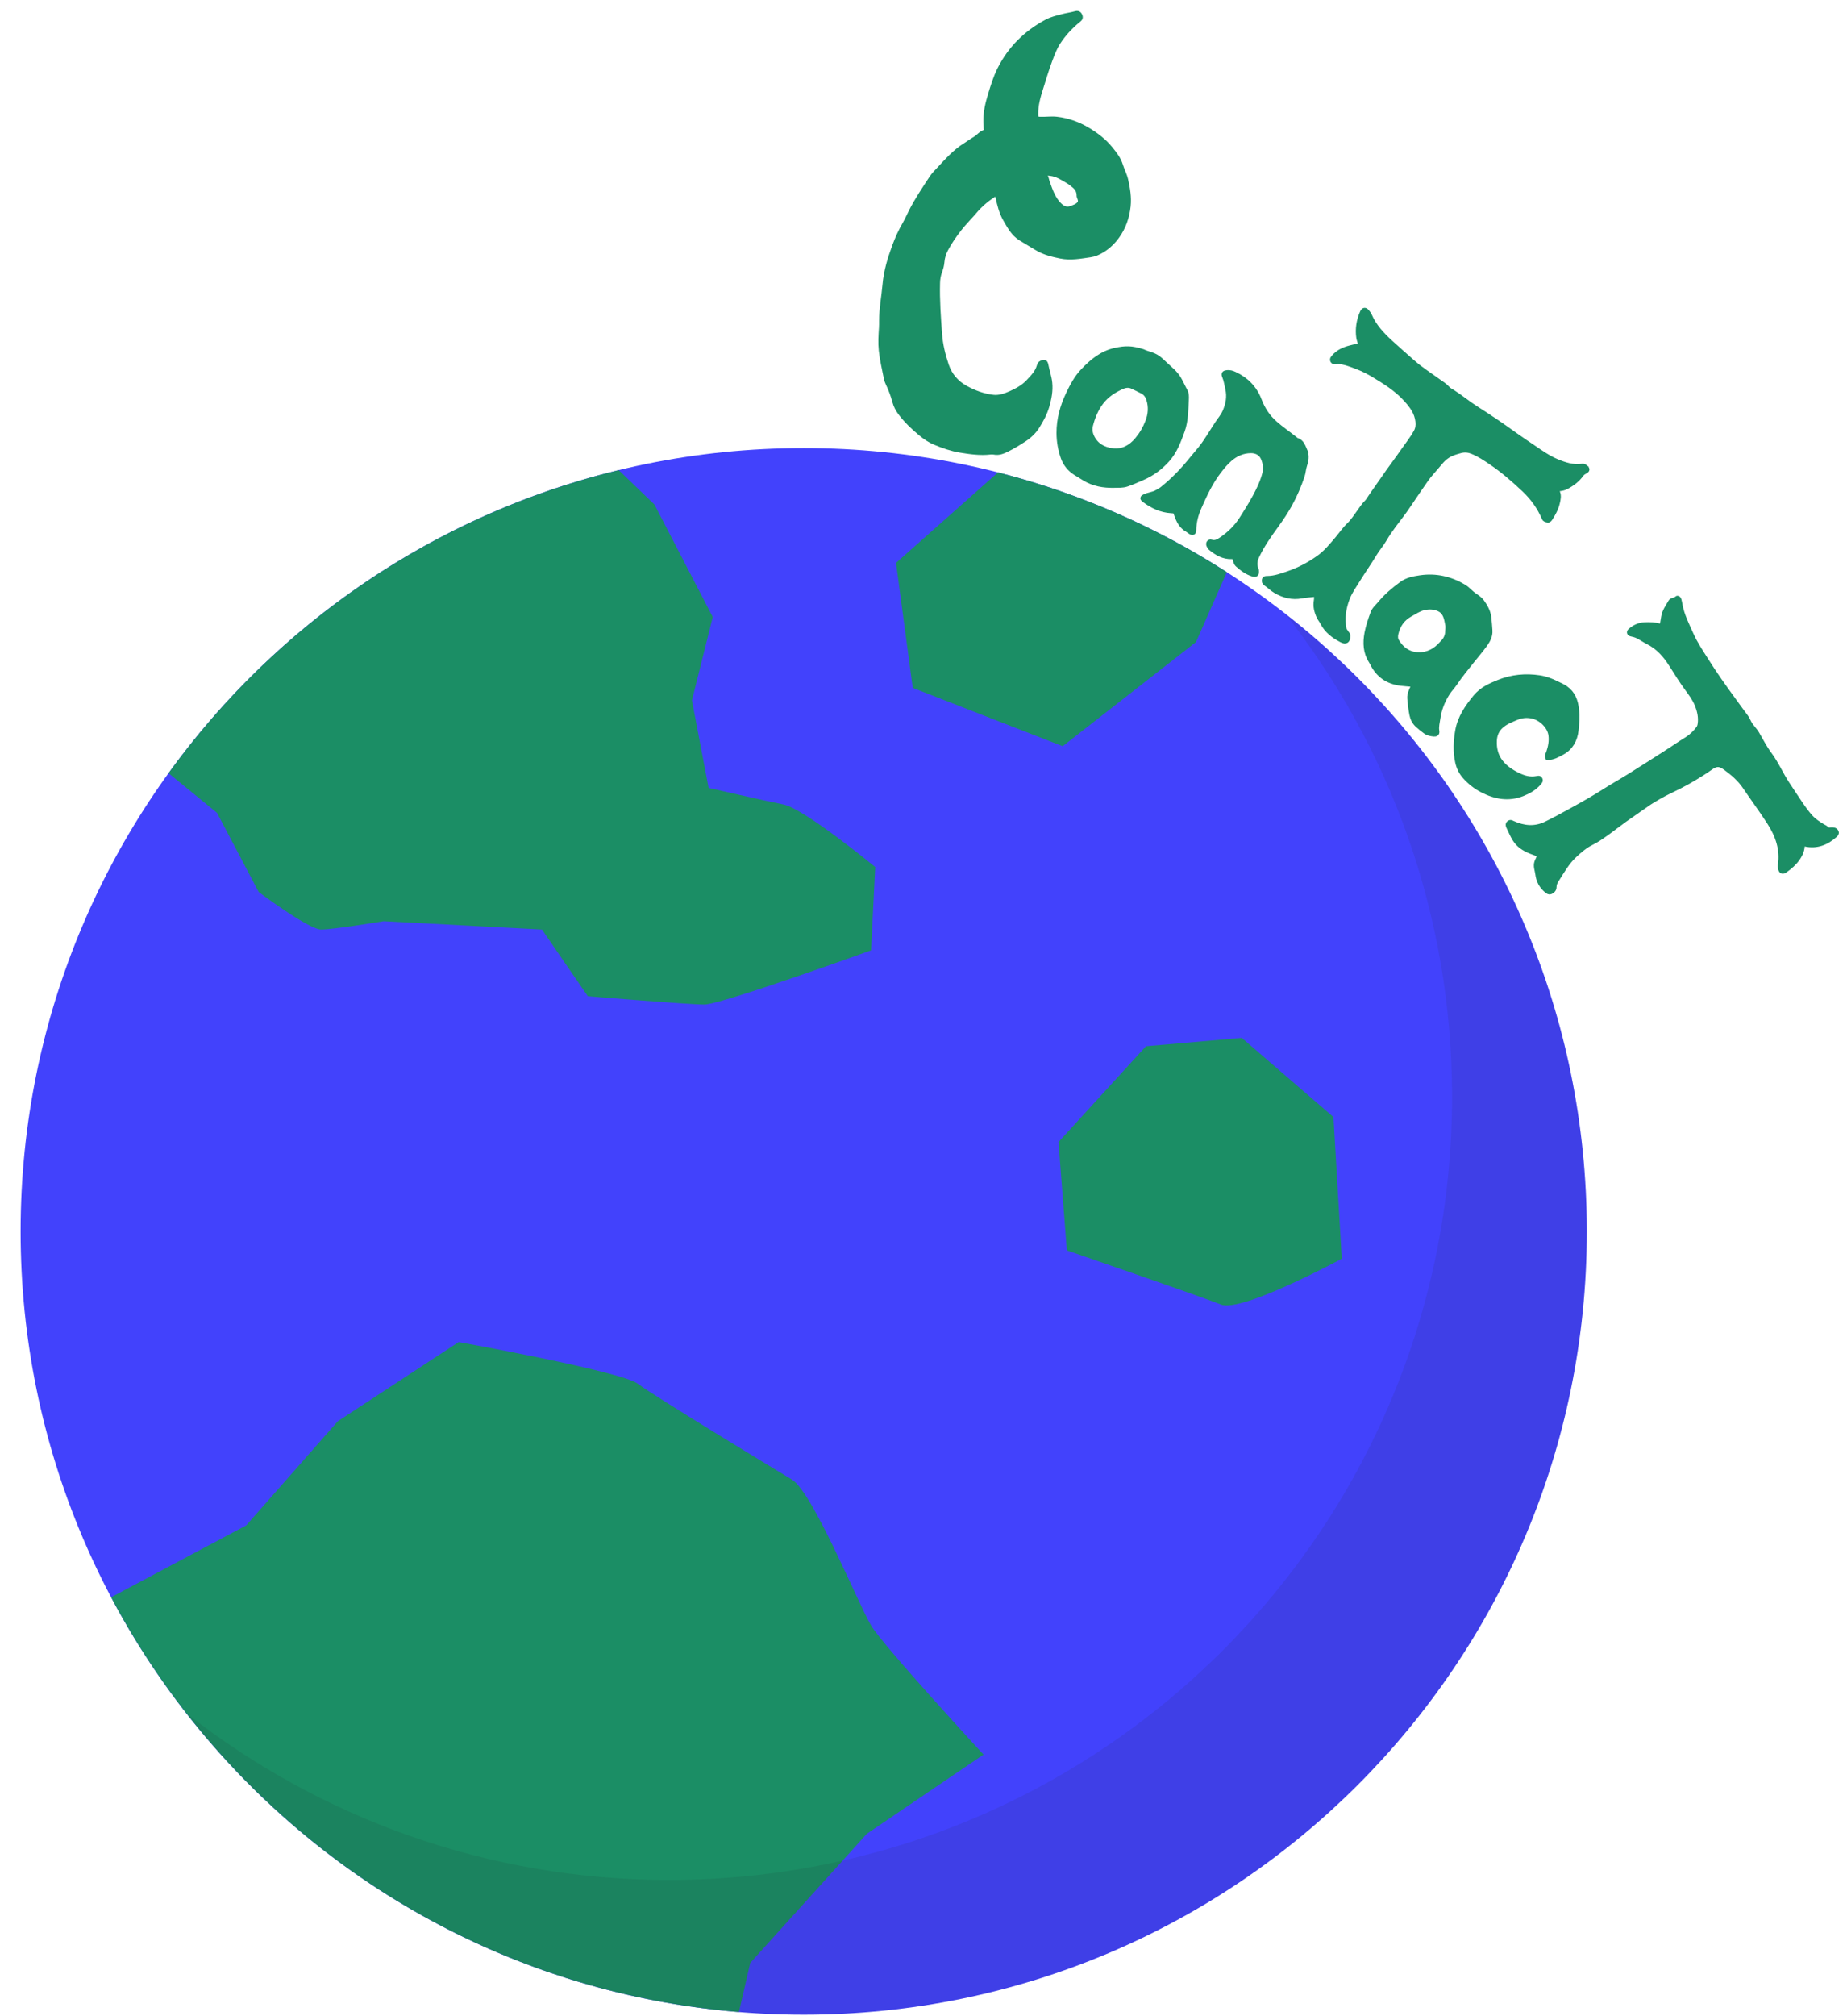 <svg id="planete-vie" xmlns="http://www.w3.org/2000/svg" viewBox="-13.735 -286.758 1179.118 1286.758"><path id="planete-vie-oceans" fill="#4242FC" d="M999.277 499.15c0 276.1-223.826 499.927-499.928 499.927S-.58 775.25-.58 499.15C-.578 223.055 223.25-.77 499.35-.77c276.102 0 499.927 223.826 499.927 499.923z"/><path d="M614.145 833.06s-63.826-69.144-71.805-82.438c-7.977-13.295-37.228-85.102-50.522-93.078-13.296-7.98-87.76-53.19-98.404-61.167-10.637-7.977-114.352-26.59-114.352-26.59l-77.122 50.52-58.5 66.486-86.213 45.852C134.997 879.59 283.84 983.092 457.99 997.367l7.228-31.34 74.464-82.44 74.463-50.526zM93.875 206.716l30.94 25.322 26.6 50.527s31.91 23.933 39.887 23.933c7.978 0 39.895-5.314 39.895-5.314l101.056 5.314 29.25 42.554s63.827 5.318 74.463 5.318c10.637 0 106.374-34.57 106.374-34.57l2.66-53.19s-45.206-37.23-58.502-39.89c-13.295-2.66-47.872-10.637-47.872-10.637l-10.637-55.846 13.294-53.19-37.228-71.8-22.798-21.954c-117.47 28.455-218.72 98.38-287.384 193.423zM558.296 72.48l10.645 79.777 95.736 37.232 85.102-66.484L769.45 78.41c-44.38-28.545-93.558-50.262-146.073-63.667L558.295 72.48zm220.73 303.164l-61.167 5.318-55.844 61.168 5.32 69.146s85.1 29.25 98.395 34.568c13.293 5.318 77.12-29.25 77.12-29.25l-5.317-90.42-58.51-50.53z" id="planete-vie-continents" fill="#1B8E65"/><path id="planete-vie-ombre" opacity=".1" fill="#22252E" d="M807.135 105.354C873.56 190.22 913.26 297.01 913.26 413.134c0 276.1-223.825 499.93-499.926 499.93-116.13 0-222.91-39.7-307.777-106.136 91.5 116.92 233.817 192.15 393.793 192.15 276.102 0 499.928-223.827 499.928-499.927 0-159.975-75.23-302.29-192.143-393.795z"/><g id="planete-vie-contact-letters" fill-rule="evenodd" clip-rule="evenodd" fill="#1B8E65" stroke="#1B8E65" stroke-width="3" stroke-miterlimit="10"><path id="t2" d="M1158.565 244.21c-.348-.82-.95-1.29-1.848-1.35-.505-.034-1.034-.182-1.512-.082-1.297.27-2.354.037-3.306-.97-.467-.49-1.214-.706-1.815-1.078-2.834-1.75-5.646-3.49-7.925-6.02-2.235-2.484-4.19-5.128-6.072-7.888-2.965-4.354-5.838-8.766-8.747-13.155-4.13-6.23-7.04-13.182-11.54-19.197-3.04-4.065-5.296-8.627-7.86-12.992-1.53-2.606-3.906-4.64-5.245-7.408-.524-1.088-1.027-2.222-1.747-3.178-2.908-3.87-5.724-7.812-8.58-11.716-5.662-7.742-11.222-15.59-16.332-23.7-3.55-5.634-7.354-11.15-10.088-17.3-2.746-6.18-5.896-12.185-7.07-18.944-.19-1.096-.427-2.19-.72-3.262-.173-.624-.893-1.31-1.3-.88-1.176 1.248-3.32.895-4.118 2.283-1.75 3.047-3.91 5.94-4.48 9.556-.3 1.874-.63 3.746-.997 5.917-.632-.068-1.044-.063-1.427-.162-3.167-.827-6.392-.968-9.636-.813-3.476.167-6.47 1.583-9.078 3.792-1.184 1.002-.88 2 .656 2.304 1.394.276 2.678.638 3.988 1.286 2.27 1.12 4.32 2.626 6.542 3.732 6.53 3.246 11.035 8.396 14.848 14.383 3.26 5.122 6.44 10.32 10.032 15.205 2.468 3.354 4.938 6.64 6.495 10.523 1.563 3.903 2.466 7.92 1.87 12.164-.142 1.012-.394 1.942-1.024 2.81-2.115 2.906-4.767 5.344-7.74 7.168-4.238 2.596-8.297 5.435-12.46 8.127-7.723 4.998-15.53 9.865-23.29 14.8-5.374 3.42-10.977 6.45-16.34 9.89-6.97 4.47-14.19 8.54-21.46 12.514-5.334 2.917-10.626 5.875-16.117 8.504-7.183 3.437-14.106 2.67-21.04-.43-.867-.387-1.496-.937-2.434-.188-.96.766-.694 1.728-.32 2.478 1.303 2.623 2.37 5.342 3.933 7.866 2.38 3.846 5.866 6.056 9.835 7.73 1.933.814 3.937 1.457 5.88 2.167-.085 1.802-1.07 3.156-1.625 4.663-.98 2.677.23 5.162.546 7.742.53 4.342 2.42 7.808 5.77 10.594 1.185.986 2.043 1.235 3.425.25.986-.7 1.38-1.546 1.36-2.504-.04-1.74.665-3.18 1.523-4.537 3.5-5.516 6.696-11.283 11.56-15.777 3.34-3.083 6.733-6.07 10.93-8.1 3.173-1.537 6.11-3.615 9.005-5.657 4.03-2.84 7.88-5.94 11.89-8.813 4.692-3.36 9.508-6.552 14.208-9.903 2.487-1.773 5.124-3.272 7.75-4.807 4.29-2.507 8.824-4.514 13.24-6.764 3.148-1.607 6.25-3.323 9.283-5.145 3.428-2.06 6.854-4.152 10.097-6.486 3.84-2.764 5.943-2.977 9.865-.12 4.683 3.415 9.13 7.23 12.356 12.015 5.15 7.636 10.657 15.026 15.637 22.77 5.308 8.25 8.51 17.154 6.966 27.22-.09.586-.036 1.215.065 1.807.4 2.355 1.295 2.896 3.214 1.52 2.947-2.112 5.727-4.488 7.82-7.502 1.914-2.76 3.253-5.768 3-9.33.728.075 1.238.078 1.724.186 7.457 1.65 13.678-.827 19.173-5.73.615-.555 1.206-1.135.804-2.086zm-100.23-115.353c-.04.153-.068.315-.08.482.012-.17.04-.33.08-.484zm59.946 97.468c-.646-.938-.75-1.924.153-2.692-.903.77-.8 1.754-.15 2.693.42.658.913 1.09 1.434 1.278-.52-.188-1.016-.62-1.435-1.28zm9.803 26.71c.376.37.8.553 1.282.447-.48.106-.906-.076-1.282-.448z"/><path id="c" d="M992.838 166.107c-.645-5.585-2.318-10.314-7.134-13.7-1.687-1.185-3.538-1.914-5.313-2.824-3.603-1.845-7.466-3.283-11.447-3.875-8.838-1.316-17.544-.48-25.898 2.868-5.513 2.21-10.81 4.58-14.826 9.424-5.39 6.496-10.046 13.345-11.484 21.724-1.124 6.537-1.452 13.2-.006 19.857.78 3.598 2.35 6.738 4.68 9.353 3.162 3.544 6.897 6.484 11.196 8.694 8.25 4.24 16.655 5.807 25.596 2.295 4.026-1.58 7.662-3.668 10.513-6.978.6-.7 1.3-1.402.765-2.41-.493-.924-1.354-.663-2.155-.5-4.395.878-8.432-.35-12.282-2.26-9.028-4.487-15.256-10.85-14.697-21.88.192-3.793 1.543-6.838 4.324-9.334 2.764-2.476 6.175-3.746 9.507-5.18 3.255-1.398 6.516-1.768 10.06-1.073 5.668 1.112 11.31 6.456 12.046 12.124.49 3.753-.213 7.415-1.42 10.996-.338 1.005-1.18 1.958-.6 3.32 3.462.092 6.353-1.627 9.273-3.208 5.62-3.046 8.28-8.102 8.98-14.178.502-4.38.837-8.775.322-13.253z"/><path id="a" d="M937.53 115.555c-.18-2.712-.392-5.393-.695-8.098-.435-3.896-2.212-7.007-4.373-10.05-1.854-2.612-4.873-3.882-7.133-6.02-1.474-1.24-2.81-2.71-4.44-3.678-8.63-5.12-17.987-7.283-27.93-5.814-4.14.612-8.363 1.355-11.97 4.01-4.974 3.668-9.7 7.607-13.615 12.37-1.636 1.99-3.795 3.687-4.707 6.19-1.522 4.177-2.98 8.397-3.81 12.773-1.186 6.287-.934 12.416 2.702 18.01.275.422.515.87.735 1.32 3.733 7.614 9.874 11.823 18.236 12.843 2.21.27 4.44.408 6.658.6 1.026.087 1.52.5 1.033 1.58-.37.83-.712 1.672-1.06 2.51-.665 1.606-1.16 3.248-.986 5.017.34 3.423.66 6.832 1.343 10.228.553 2.753 1.73 4.946 3.72 6.75 1.573 1.426 3.253 2.74 4.96 4.007 1.59 1.178 3.504 1.515 5.42 1.715 1.328.138 2.28-.41 2.02-1.884-.507-2.883.27-5.635.68-8.42.85-5.754 2.933-11.024 6.077-15.943 1.432-2.24 3.316-4.09 4.76-6.272 3.237-4.9 7.05-9.355 10.647-13.97 2.78-3.564 5.815-6.93 8.44-10.624 1.95-2.742 3.536-5.487 3.29-9.15zm-27.142.487c-.06 2.992-1.207 5.494-3.416 7.56-4.36 5.09-9.746 7.988-16.665 7.304-5.576-.548-9.427-3.774-12.255-8.34-.914-1.48-.95-3.233-.534-5 1.267-5.356 4.115-9.475 8.995-12.173 2.823-1.56 5.497-3.442 8.688-4.18 2.84-.656 5.57-.728 8.538.274 5.356 1.808 5.83 6.267 6.678 10.625.244 1.26 0 2.617-.027 3.93z"/><path id="t" d="M998.363 11.33c-.724-.617-1.402-.715-2.205-.6-5.744.8-11.042-.927-16.178-3.095-5.233-2.208-9.913-5.496-14.57-8.673-3.906-2.662-7.875-5.254-11.718-8.03-8.25-5.96-16.67-11.7-25.29-17.134-5.03-3.17-9.57-7.048-14.594-10.242-1.18-.75-2.506-1.315-3.47-2.423-1.65-1.896-3.83-3.163-5.842-4.614-5.57-4.02-11.378-7.72-16.535-12.294-4.68-4.152-9.41-8.25-14.012-12.482-5.386-4.95-10.382-10.252-13.33-17.103-.415-.97-1.067-1.717-1.674-2.48-1.126-1.42-2.25-1.217-2.975.414-2.297 5.186-3.17 10.582-2.357 16.23.23 1.6 1.136 3.048 1.043 4.832-2.23.537-4.49 1.032-6.72 1.63-4.082 1.093-7.802 2.824-10.52 6.243-.473.592-.863 1.22-.462 1.925.363.638 1.006.97 1.805.847 3.31-.51 6.38.43 9.454 1.495 4.785 1.658 9.438 3.537 13.817 6.15 7.92 4.728 15.758 9.497 21.993 16.483 3.613 4.05 6.762 8.185 7.334 13.893.246 2.455.01 4.506-1.19 6.667-2.37 4.27-5.45 8.043-8.2 12.038-3.954 5.74-8.252 11.242-12.162 17.03-3.22 4.768-6.692 9.366-9.833 14.19-.33.51-.67 1.037-1.103 1.45-2 1.907-3.43 4.24-5.04 6.45-2.024 2.78-3.903 5.76-6.366 8.108-2.966 2.826-5.193 6.186-7.8 9.26-3.606 4.252-7.148 8.563-11.75 11.805-5.9 4.16-12.19 7.516-19.058 9.88-4.422 1.526-8.77 3.1-13.5 3.164-.836.01-1.693-.08-1.984.935-.286.994.12 1.83.933 2.382 2.257 1.533 4.15 3.518 6.556 4.894 5.11 2.928 10.44 4.19 16.318 3.128 3.062-.554 6.19-.738 9.442-1.104-.022 1.14.144 2.572-.105 3.927-.68 3.673.215 7.05 1.726 10.31.636 1.363 1.67 2.535 2.356 3.88 2.656 5.212 7.097 8.478 12.09 11.086 2.783 1.454 4.064.515 4.174-2.596.04-1.095-.788-1.606-1.213-2.35-.44-.77-1.133-1.38-1.308-2.336-1.22-6.662-.297-13.11 2.097-19.356 1.67-4.356 4.406-8.144 6.85-12.095 3.402-5.5 7.17-10.763 10.482-16.303 1.92-3.207 4.405-5.978 6.28-9.212 1.815-3.132 3.9-6.165 6.052-9.05 3.253-4.355 6.664-8.62 9.635-13.16 3.39-5.166 6.97-10.187 10.444-15.288 2.806-4.11 6.304-7.642 9.44-11.47 1.44-1.756 2.987-3.244 4.87-4.446 2.48-1.58 5.178-2.35 8.03-3.122 2.923-.79 5.284-.456 7.805.565 4.327 1.754 8.195 4.36 12.02 6.963 7.472 5.08 14.286 11.016 20.843 17.19 5.473 5.157 9.856 11.247 12.845 18.213.488 1.14 1.364 1.06 2.147 1.27.925.255 1.4-.452 1.863-1.18 1.974-3.083 3.728-6.283 4.532-9.875.504-2.243 1.08-4.577.043-6.84-.638-1.395.112-1.896 1.245-2.05 1.506-.205 2.923-.472 4.32-1.213 3.817-2.028 7.194-4.536 9.717-8.084.614-.86 1.416-1.34 2.335-1.82 1.68-.88 1.58-1.56.126-2.803z"/><path id="n" d="M819.384.915c-1.188-2.7-1.96-5.72-5.287-6.766-.36-.117-.664-.44-.975-.693-4.26-3.417-8.79-6.464-12.903-10.1-4.606-4.072-7.804-8.983-9.944-14.598-2.973-7.803-8.318-13.264-15.783-16.744-1.543-.72-3.224-1.25-5-1.02-1.766.23-2.242.822-1.562 2.408 1.084 2.534 1.42 5.227 2.04 7.863 1.213 5.13.31 9.945-1.772 14.718-1.233 2.824-3.23 5.076-4.882 7.573-3.574 5.397-6.748 11.07-10.816 16.135-1.71 2.13-3.535 4.168-5.242 6.3-5.65 7.054-11.86 13.54-18.928 19.2-1.206.966-2.497 1.656-3.84 2.364-2.36 1.244-5.063 1.402-7.436 2.53-1.62.772-1.717 1.26-.297 2.316 5.11 3.814 10.706 6.498 17.197 6.867 2.604.148 2.545.122 3.43 2.66 1.318 3.777 3.06 7.278 6.782 9.337.704.39 1.302.97 1.98 1.406 1.517.97 2.31.615 2.327-1.143.055-5.114 1.315-9.865 3.39-14.56 3.52-7.983 7.16-15.86 12.51-22.822 2.16-2.806 4.37-5.556 7.072-7.886 3.814-3.29 8.185-5.223 13.235-5.3 3.343-.05 6.32 1.283 7.787 4.316 1.603 3.314 1.968 7.03 1.02 10.668-.742 2.833-1.838 5.566-3.047 8.243-3.217 7.124-7.397 13.693-11.574 20.267-3.302 5.195-7.625 9.384-12.658 12.855-1.993 1.373-4 2.697-6.73 1.825-1.245-.397-2.062.792-1.58 2.07.24.645.612 1.338 1.126 1.768 3.963 3.303 8.284 5.816 13.682 5.605 1.22-.046 1.763.318 2.03 1.59.262 1.248.6 2.628 1.616 3.526 2.894 2.56 5.953 4.886 9.738 6.024 1.764.53 2.422.08 2.426-1.766 0-.488-.088-1.018-.29-1.458-1.306-2.836-.76-5.625.466-8.233 3.324-7.066 7.83-13.426 12.39-19.715 3.146-4.338 6.12-8.795 8.69-13.455 3.165-5.732 5.728-11.782 7.853-18.013.725-2.132.766-4.35 1.45-6.457 1.038-3.197 1.744-6.425.304-9.708z"/><path id="o" d="M742.95-37.12c-1.47-2.623-2.614-5.397-4.17-8.006-2.262-3.798-5.665-6.3-8.69-9.188-1.492-1.42-3.027-2.934-4.767-4.163-2.97-2.1-6.598-2.53-9.572-4.008-7.33-2.218-10.925-2.166-17.377-.8-8.684 1.844-15.052 7.174-20.87 13.328-4.05 4.284-6.783 9.424-9.32 14.773-3.745 7.91-5.977 16.014-5.95 24.783.016 5.432.97 10.77 2.746 15.757 1.392 3.91 4.163 7.418 7.913 9.744 1.882 1.165 3.766 2.335 5.654 3.484 5.855 3.562 12.234 4.648 18.913 4.495 2.694-.064 5.39.157 8.083-.734 3.563-1.184 6.95-2.73 10.368-4.225 6.098-2.664 11.306-6.576 15.714-11.54 4.703-5.296 7.104-11.81 9.465-18.32 2.34-6.463 2.255-13.29 2.634-20.024.098-1.776.124-3.753-.774-5.358zM696.51.835c-5.735-.69-10.558-3.312-13.175-8.845-1.097-2.32-1.447-4.767-.78-7.37 1.343-5.258 3.402-10.205 6.65-14.528 3.532-4.7 8.393-7.81 13.732-10.122 1.78-.77 3.726-.966 5.664-.27 2.366 1.14 4.777 2.195 7.08 3.447 1.93 1.05 3.175 2.74 3.854 4.867 1.564 4.902 1.236 9.625-.645 14.438-1.64 4.206-3.846 8.006-6.72 11.42-4.068 4.84-9.224 7.74-15.66 6.964z"/><path id="c1" d="M704.986-171.973c-.746-3.288-2.39-6.23-3.36-9.386-1.27-4.12-3.866-7.305-6.44-10.49-4.048-5.01-9.184-8.912-14.67-12.165-6.024-3.574-12.588-5.928-19.646-6.743-3.56-.41-7.08.178-10.62.026-2.46-.106-2.608-.327-2.675-2.82-.155-5.967 1.47-11.593 3.25-17.162 1.876-5.87 3.57-11.797 5.762-17.58 1.473-3.886 2.877-7.75 5.127-11.256 3.524-5.492 7.914-10.202 12.96-14.316.964-.785 1.775-1.403 1.072-3.006-.775-1.766-2.03-1.527-3.22-1.19-2.544.716-5.173 1.026-7.7 1.69-3.506.923-7.107 1.713-10.335 3.44-13.215 7.076-23.427 17.103-30.163 30.62-2.59 5.197-4.226 10.708-5.9 16.196-1.7 5.565-3.036 11.266-2.884 17.174.044 1.72.13 3.438.24 5.152.037.535.094 1.147-.484 1.27-2.73.578-4.207 2.99-6.44 4.29-2.18 1.273-4.182 2.816-6.335 4.145-6.71 4.136-11.83 10.053-17.148 15.727-1.515 1.614-3.116 3.207-4.318 5.044-4.586 7-9.285 13.93-13.095 21.418-1.377 2.704-2.58 5.502-4.102 8.125-2.646 4.562-4.812 9.36-6.623 14.277-2.9 7.882-5.323 15.9-6.073 24.37-.687 7.764-2.21 15.45-2.194 23.287 0 1.4.028 2.806-.07 4.223-.33 4.837-.633 9.674-.117 14.543.638 6.053 2.07 11.94 3.25 17.883.192.98.53 1.93.97 2.86 1.815 3.84 3.348 7.78 4.437 11.91.696 2.638 1.995 5.056 3.664 7.273 3.738 4.97 8.22 9.225 12.98 13.14 2.698 2.22 5.613 4.255 8.936 5.645C588.26-2.167 593.54-.32 599.19.624c6.408 1.07 12.77 1.957 19.27 1.227.797-.09 1.646-.1 2.424.06 3.093.64 5.842-.575 8.41-1.858 3.694-1.846 7.238-4.02 10.706-6.265 3.375-2.184 6.292-4.91 8.46-8.368 2.58-4.12 4.905-8.335 6.243-13.063 1.378-4.878 2.36-9.707 1.805-14.88-.418-3.866-1.725-7.46-2.445-11.215-.39-2.013-1.074-2.24-2.955-1.4-1.002.444-1.26 1.272-1.505 2.11-1.215 4.144-4.202 7.106-7.012 10.07-3.084 3.257-7.05 5.426-11.144 7.252-3.544 1.58-7.346 2.877-11.153 2.438-6.235-.72-12.094-2.848-17.668-5.942-5.964-3.312-9.996-8.128-12.12-14.393-2.174-6.406-3.807-13.01-4.31-19.802-.805-10.89-1.6-21.78-1.316-32.717.064-2.556.464-5.01 1.362-7.406.748-1.99 1.29-4.028 1.46-6.176.225-2.856 1.138-5.636 2.45-8.072 2.48-4.603 5.45-8.938 8.69-13.073 3.06-3.905 6.608-7.377 9.808-11.15 3.89-4.59 8.438-8.27 13.506-11.347.265.246.48.354.54.52.212.568.403 1.147.535 1.736 1.118 4.946 2.275 9.927 4.848 14.325 2.64 4.516 5.004 9.196 9.84 12.18 3.44 2.124 6.93 4.16 10.39 6.247 4.686 2.83 9.888 4.057 15.11 5.122 6.36 1.294 12.684.057 18.99-.856 2.628-.382 4.938-1.41 7.232-2.758 4.003-2.354 7.275-5.56 9.88-9.207 4.042-5.653 6.316-12.152 7.05-19.133.596-5.71-.325-11.256-1.584-16.8zm-29.77 15.303c-1.266 1.502-3.173 2.056-4.942 2.758-3.296 1.307-5.758-.042-8.018-2.382-3.846-3.98-5.468-9.073-7.29-14.083-.374-1.03-.49-2.117-.94-3.155-1.003-2.296-.47-2.91 1.938-2.57.302.043.604.072.903.107 4.43.488 7.986 2.97 11.666 5.143 1.034.61 1.937 1.444 2.904 2.17 2.218 1.658 3.627 3.756 3.636 6.624 0 .202-.05.426.02.603.605 1.587 1.42 3.244.124 4.785z"/></g></svg>
